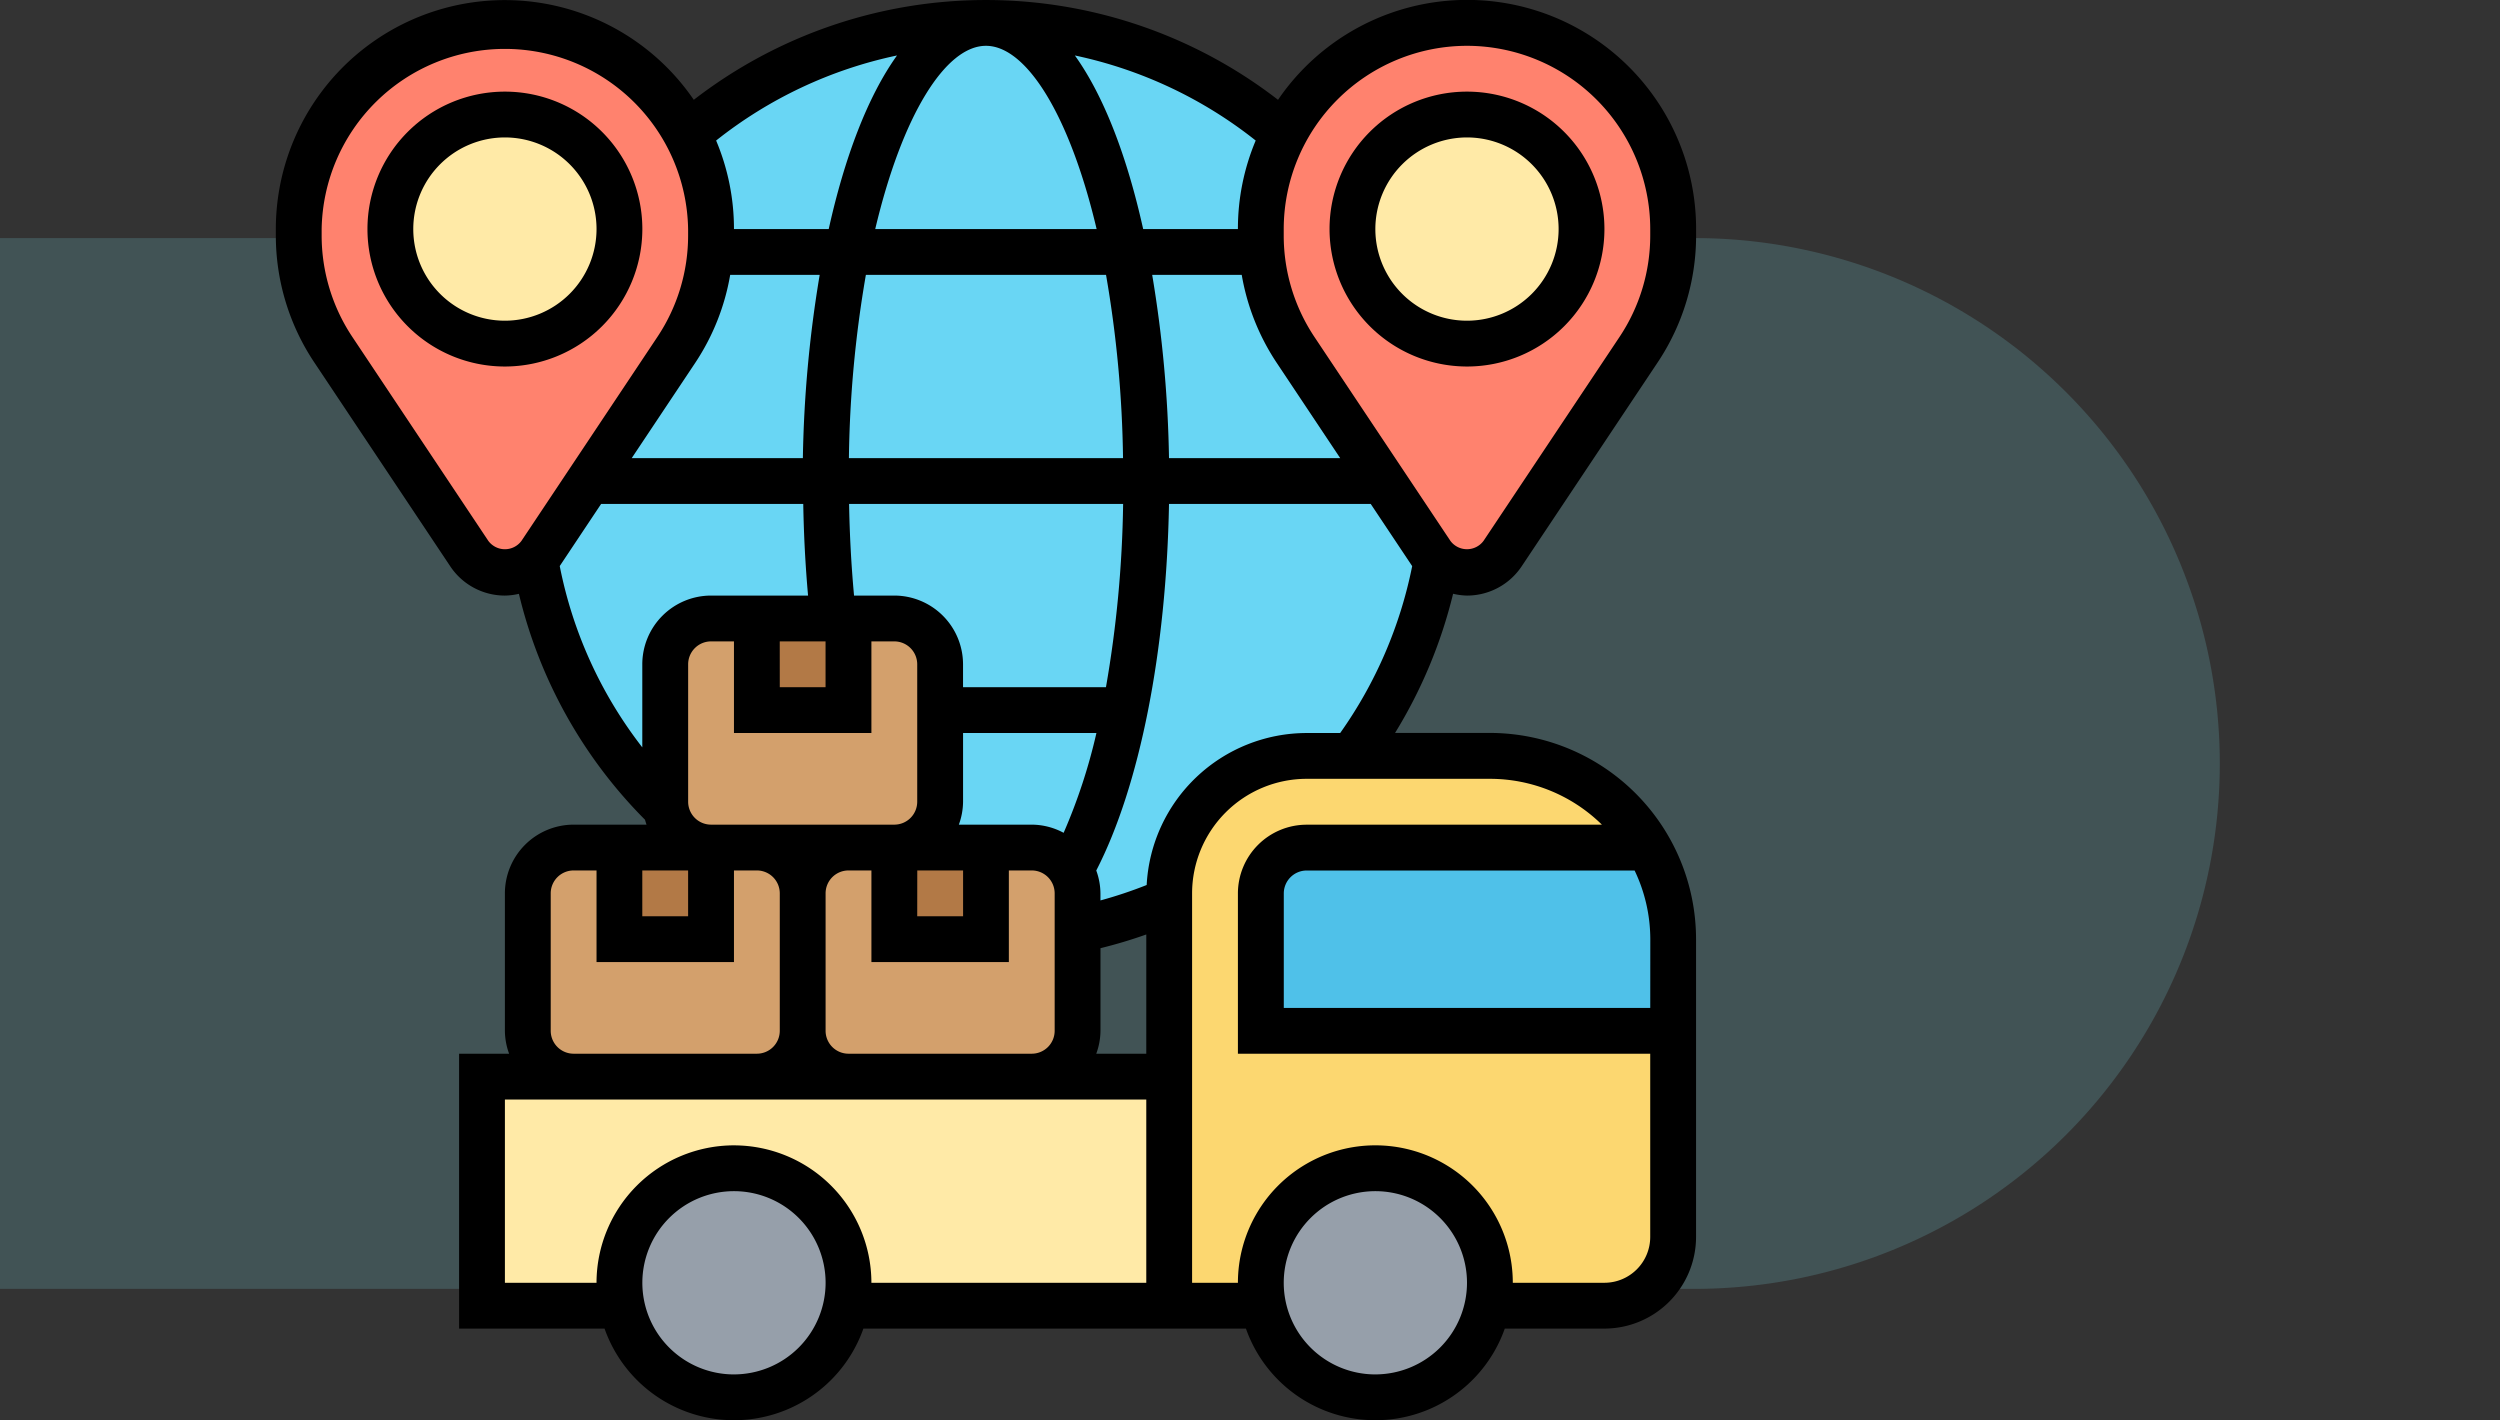<svg xmlns="http://www.w3.org/2000/svg" width="190.333" height="108.126" viewBox="0 0 190.333 108.126">
  <rect x="0" y="0" width="190.333" height="108.126" fill="#333333" stroke="none"/>
  <g id="Grupo_156580" data-name="Grupo 156580" transform="translate(-179.667 -939.874)">
    <g id="Grupo_128133" data-name="Grupo 128133" transform="translate(0 557)">
      <rect id="Rectángulo_33803" data-name="Rectángulo 33803" width="190" height="100" transform="translate(180 391)" fill="none"/>
      <path id="Trazado_113613" data-name="Trazado 113613" d="M-22,0H107a40,40,0,0,1,0,80H-22Z" transform="translate(201.667 401)" fill="rgba(121,210,220,0.2)"/>
      <g id="distribucion" transform="translate(199.667 381.874)">
        <g id="Grupo_159868" data-name="Grupo 159868" transform="translate(2.744 2.744)">
          <g id="Grupo_159852" data-name="Grupo 159852" transform="translate(17.731 0.486)">
            <circle id="Elipse_6549" data-name="Elipse 6549" cx="34.69" cy="34.69" r="34.69" transform="translate(0)" fill="#69d6f4"/>
          </g>
          <g id="Grupo_159853" data-name="Grupo 159853" transform="translate(13.952 80.222)">
            <path id="Trazado_225639" data-name="Trazado 225639" d="M37.9,63.7a8.72,8.72,0,0,0-17.44,0,8.218,8.218,0,0,0,.174,1.744H10V48H62.319V65.44H37.729A8.218,8.218,0,0,0,37.9,63.7Z" transform="translate(-10 -48)" fill="#ffeaa7"/>
          </g>
          <g id="Grupo_159854" data-name="Grupo 159854" transform="translate(66.27 55.807)">
            <path id="Trazado_225640" data-name="Trazado 225640" d="M73.135,75.855H64.241a8.217,8.217,0,0,0,.174-1.744,8.72,8.72,0,1,0-17.44,0,8.055,8.055,0,0,0,.174,1.727l-.174.017H40V44.464A10.472,10.472,0,0,1,50.464,34H64.415a13.9,13.9,0,0,1,12.068,6.976H50.464a3.5,3.5,0,0,0-3.488,3.488V54.928H78.367v15.7A5.225,5.225,0,0,1,73.135,75.855Z" transform="translate(-40 -34)" fill="#fcd770"/>
          </g>
          <g id="Grupo_159855" data-name="Grupo 159855" transform="translate(73.246 87.198)">
            <path id="Trazado_225641" data-name="Trazado 225641" d="M61.44,60.72a8.218,8.218,0,0,1-.174,1.744,8.72,8.72,0,0,1-17.091-.017A8.055,8.055,0,0,1,44,60.72a8.72,8.72,0,1,1,17.44,0Z" transform="translate(-44 -52)" fill="#969faa"/>
          </g>
          <g id="Grupo_159856" data-name="Grupo 159856" transform="translate(24.415 87.198)">
            <path id="Trazado_225642" data-name="Trazado 225642" d="M33.44,60.72a8.218,8.218,0,0,1-.174,1.744,8.722,8.722,0,0,1-17.091,0A8.218,8.218,0,0,1,16,60.72a8.72,8.72,0,0,1,17.44,0Z" transform="translate(-16 -52)" fill="#969faa"/>
          </g>
          <g id="Grupo_159857" data-name="Grupo 159857" transform="translate(73.246 62.783)">
            <path id="Trazado_225643" data-name="Trazado 225643" d="M75.391,44.976v6.976H44V41.488A3.5,3.5,0,0,1,47.488,38h26.02A13.692,13.692,0,0,1,75.391,44.976Z" transform="translate(-44 -38)" fill="#4fc1e9"/>
          </g>
          <g id="Grupo_159858" data-name="Grupo 159858" transform="translate(38.367 62.783)">
            <path id="Trazado_225644" data-name="Trazado 225644" d="M41.44,38H27.488A3.5,3.5,0,0,0,24,41.488V51.952a3.5,3.5,0,0,0,3.488,3.488H41.44a3.5,3.5,0,0,0,3.488-3.488V41.488A3.5,3.5,0,0,0,41.44,38Z" transform="translate(-24 -38)" fill="#d3a06c"/>
          </g>
          <g id="Grupo_159859" data-name="Grupo 159859" transform="translate(17.44 62.783)">
            <path id="Trazado_225645" data-name="Trazado 225645" d="M29.44,38H15.488A3.5,3.5,0,0,0,12,41.488V51.952a3.5,3.5,0,0,0,3.488,3.488H29.44a3.5,3.5,0,0,0,3.488-3.488V41.488A3.5,3.5,0,0,0,29.44,38Z" transform="translate(-12 -38)" fill="#d3a06c"/>
          </g>
          <g id="Grupo_159860" data-name="Grupo 159860" transform="translate(27.903 45.343)">
            <path id="Trazado_225646" data-name="Trazado 225646" d="M35.44,28H21.488A3.5,3.5,0,0,0,18,31.488V41.952a3.5,3.5,0,0,0,3.488,3.488H35.44a3.5,3.5,0,0,0,3.488-3.488V31.488A3.5,3.5,0,0,0,35.44,28Z" transform="translate(-18 -28)" fill="#d3a06c"/>
          </g>
          <g id="Grupo_159861" data-name="Grupo 159861" transform="translate(45.343 62.783)">
            <path id="Trazado_225647" data-name="Trazado 225647" d="M28,38h6.976v6.976H28Z" transform="translate(-28 -38)" fill="#b27946"/>
          </g>
          <g id="Grupo_159862" data-name="Grupo 159862" transform="translate(24.415 62.783)">
            <path id="Trazado_225648" data-name="Trazado 225648" d="M16,38h6.976v6.976H16Z" transform="translate(-16 -38)" fill="#b27946"/>
          </g>
          <g id="Grupo_159863" data-name="Grupo 159863" transform="translate(34.879 45.343)">
            <path id="Trazado_225649" data-name="Trazado 225649" d="M22,28h6.976v6.976H22Z" transform="translate(-22 -28)" fill="#b27946"/>
          </g>
          <g id="Grupo_159864" data-name="Grupo 159864" transform="translate(73.246 0)">
            <path id="Trazado_225650" data-name="Trazado 225650" d="M75.391,17.7v.488a15.8,15.8,0,0,1-2.633,8.7L62.4,42.408a3.236,3.236,0,0,1-2.7,1.447,3.163,3.163,0,0,1-2.3-.977,2.6,2.6,0,0,1-.4-.471L46.633,26.886A15.8,15.8,0,0,1,44,18.184V17.7a15.607,15.607,0,0,1,1.779-7.255A15.378,15.378,0,0,1,48.6,6.6,15.686,15.686,0,0,1,75.391,17.7Z" transform="translate(-44 -2)" fill="#ff826e"/>
          </g>
          <g id="Grupo_159865" data-name="Grupo 159865" transform="translate(0 0)">
            <path id="Trazado_225651" data-name="Trazado 225651" d="M33.391,17.7v.488a15.8,15.8,0,0,1-2.633,8.7L20.4,42.408a2.6,2.6,0,0,1-.4.471,3.163,3.163,0,0,1-2.3.977,3.236,3.236,0,0,1-2.7-1.447L4.633,26.886A15.8,15.8,0,0,1,2,18.184V17.7a15.7,15.7,0,0,1,31.391,0Z" transform="translate(-2 -2)" fill="#ff826e"/>
          </g>
          <g id="Grupo_159866" data-name="Grupo 159866" transform="translate(79.809 6.571)">
            <circle id="Elipse_6550" data-name="Elipse 6550" cx="9.129" cy="9.129" r="9.129" transform="translate(0 0)" fill="#ffeaa7"/>
          </g>
          <g id="Grupo_159867" data-name="Grupo 159867" transform="translate(6.776 6.571)">
            <ellipse id="Elipse_6551" data-name="Elipse 6551" cx="8.52" cy="9.129" rx="8.52" ry="9.129" transform="translate(0 0)" fill="#ffeaa7"/>
          </g>
        </g>
        <g id="Grupo_159869" data-name="Grupo 159869" transform="translate(1 1)">
          <path id="Trazado_225652" data-name="Trazado 225652" d="M57.464,25.928A10.464,10.464,0,1,0,47,15.464,10.474,10.474,0,0,0,57.464,25.928Zm0-17.44a6.976,6.976,0,1,1-6.976,6.976A6.983,6.983,0,0,1,57.464,8.488Z" transform="translate(33.222 1.976)"/>
          <path id="Trazado_225653" data-name="Trazado 225653" d="M25.928,15.464A10.464,10.464,0,1,0,15.464,25.928,10.474,10.474,0,0,0,25.928,15.464ZM15.464,22.44a6.976,6.976,0,1,1,6.976-6.976A6.983,6.983,0,0,1,15.464,22.44Z" transform="translate(1.976 1.976)"/>
          <path id="Trazado_225654" data-name="Trazado 225654" d="M91.686,46.343a5,5,0,0,0,4.163-2.227L106.2,28.595a17.38,17.38,0,0,0,2.93-9.674V18.44A17.431,17.431,0,0,0,77.3,8.6a36.346,36.346,0,0,0-44.48,0A17.431,17.431,0,0,0,1,18.44v.48a17.389,17.389,0,0,0,2.93,9.674L14.279,44.114a4.991,4.991,0,0,0,4.161,2.229,4.923,4.923,0,0,0,1.066-.133,36.37,36.37,0,0,0,9.6,17.2c.035.126.073.251.117.373H23.671a5.238,5.238,0,0,0-5.232,5.232V79.478a5.173,5.173,0,0,0,.321,1.744H14.952V102.15H26.026a10.447,10.447,0,0,0,19.707,0H74.857a10.447,10.447,0,0,0,19.707,0h7.586a6.983,6.983,0,0,0,6.976-6.976V72.5a15.713,15.713,0,0,0-15.7-15.7H86.21a36.854,36.854,0,0,0,4.419-10.595A4.965,4.965,0,0,0,91.686,46.343Zm0-41.855A13.968,13.968,0,0,1,105.638,18.44v.48a13.919,13.919,0,0,1-2.344,7.74L92.945,42.18a1.57,1.57,0,0,1-2.52,0L80.076,26.659a13.927,13.927,0,0,1-2.342-7.74v-.48A13.968,13.968,0,0,1,91.686,4.488ZM69,35.879a93.274,93.274,0,0,0-1.28-13.952h6.817a17.382,17.382,0,0,0,2.642,6.665l4.855,7.286ZM67.27,81.222H63.462a5.173,5.173,0,0,0,.321-1.744V73.189a36.261,36.261,0,0,0,3.488-1.045ZM42.855,79.478V69.014A1.745,1.745,0,0,1,44.6,67.27h1.744v6.976H56.807V67.27h1.744a1.745,1.745,0,0,1,1.744,1.744V79.478a1.745,1.745,0,0,1-1.744,1.744H44.6A1.745,1.745,0,0,1,42.855,79.478ZM28.9,67.27h3.488v3.488H28.9Zm6.688-45.343h6.817a93.044,93.044,0,0,0-1.28,13.952H28.094l4.857-7.286A17.379,17.379,0,0,0,35.591,21.928Zm-9.824,17.44h15.39q.06,3.547.366,6.976H34.135A5.238,5.238,0,0,0,28.9,51.575V57.9a32.814,32.814,0,0,1-6.285-13.805Zm13.6,10.464h3.488v3.488H39.367ZM34.135,63.783a1.745,1.745,0,0,1-1.744-1.744V51.575a1.745,1.745,0,0,1,1.744-1.744h1.744v6.976H46.343V49.831h1.744a1.745,1.745,0,0,1,1.744,1.744V62.039a1.745,1.745,0,0,1-1.744,1.744H34.135Zm15.7,3.488h3.488v3.488H49.831Zm11.146-2.864a5.164,5.164,0,0,0-2.426-.624H53a5.173,5.173,0,0,0,.321-1.744V56.807H63.474A42.782,42.782,0,0,1,60.977,64.407ZM64.2,53.319H53.319V51.575a5.238,5.238,0,0,0-5.232-5.232H45.021c-.209-2.279-.335-4.609-.377-6.976H65.507A87.979,87.979,0,0,1,64.2,53.319ZM44.63,35.879a87.945,87.945,0,0,1,1.292-13.952H64.206A87.946,87.946,0,0,1,65.5,35.879ZM55.063,4.488c3.078,0,6.374,5.27,8.427,13.952H46.634C48.689,9.758,51.985,4.488,55.063,4.488ZM74.246,18.44H67.033c-1.2-5.406-2.947-10.075-5.2-13.217A33.158,33.158,0,0,1,75.6,11.7,17.32,17.32,0,0,0,74.246,18.44ZM48.293,5.222c-2.253,3.143-4,7.811-5.2,13.217H35.879A17.335,17.335,0,0,0,34.521,11.7,33.133,33.133,0,0,1,48.293,5.222ZM17.179,42.18,6.83,26.659a13.927,13.927,0,0,1-2.342-7.74v-.48a13.952,13.952,0,0,1,27.9,0v.48a13.919,13.919,0,0,1-2.344,7.74L19.7,42.18A1.569,1.569,0,0,1,17.179,42.18Zm4.749,37.3V69.014a1.745,1.745,0,0,1,1.744-1.744h1.744v6.976H35.879V67.27h1.744a1.745,1.745,0,0,1,1.744,1.744V79.478a1.745,1.745,0,0,1-1.744,1.744H23.671A1.745,1.745,0,0,1,21.928,79.478Zm13.952,26.159a6.976,6.976,0,1,1,6.976-6.976A6.983,6.983,0,0,1,35.879,105.638Zm0-17.44A10.474,10.474,0,0,0,25.415,98.662H18.44V84.71H67.27V98.662H46.343A10.474,10.474,0,0,0,35.879,88.2Zm48.831,17.44a6.976,6.976,0,1,1,6.976-6.976A6.983,6.983,0,0,1,84.71,105.638Zm20.928-27.9h-27.9v-8.72a1.745,1.745,0,0,1,1.744-1.744h24.965a12.13,12.13,0,0,1,1.195,5.232Zm-3.682-13.952H79.478a5.238,5.238,0,0,0-5.232,5.232V81.222h31.391V95.174a3.491,3.491,0,0,1-3.488,3.488H95.174a10.464,10.464,0,0,0-20.928,0H70.758V69.014a8.73,8.73,0,0,1,8.72-8.72H93.43A12.161,12.161,0,0,1,101.956,63.783ZM79.478,56.807A12.215,12.215,0,0,0,67.3,68.378a33.311,33.311,0,0,1-3.519,1.175v-.539a5.185,5.185,0,0,0-.319-1.739C66.772,60.854,68.8,50.581,69,39.367H84.358L87.514,44.1a33.245,33.245,0,0,1-5.481,12.706Z" transform="translate(-1 -1)"/>
        </g>
      </g>
    </g>
  </g>
</svg>
